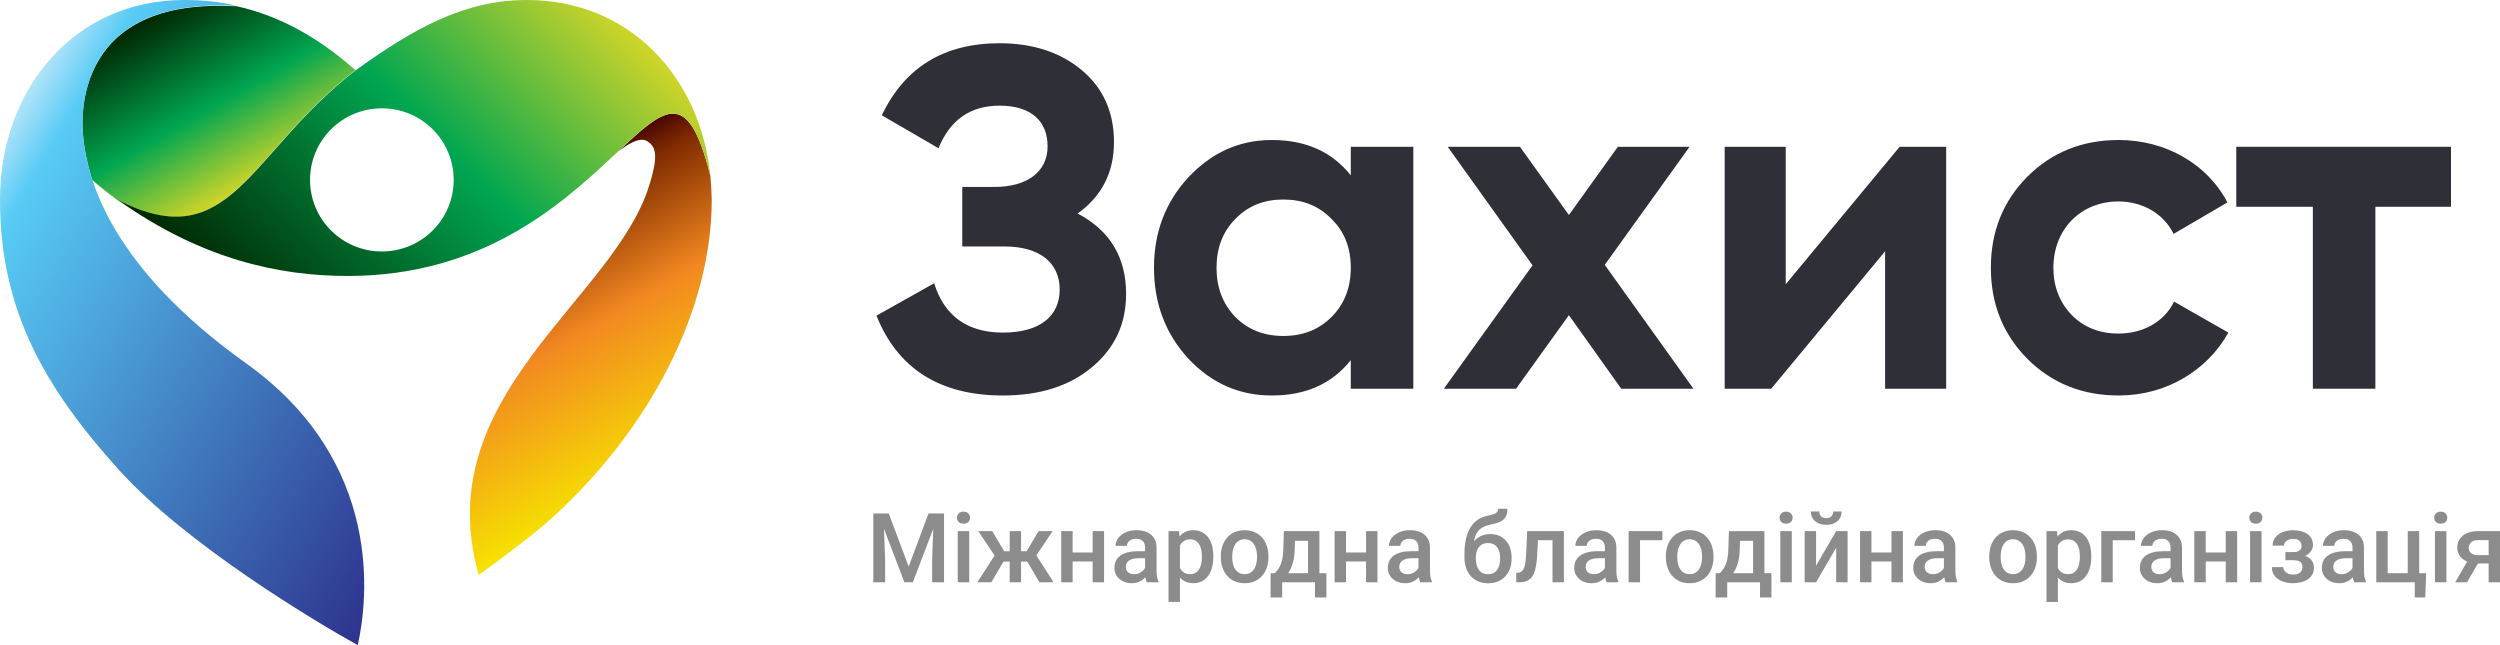 <svg width="310" height="80" viewBox="0 0 310 80" fill="none" xmlns="http://www.w3.org/2000/svg">
<g clip-path="url(#clip0_124_3105)">
<path d="M88.079 21.781C85.325 10.803 82.512 13.255 76.652 18.803C77.824 17.869 79.289 16.993 80.168 17.46C81.281 18.102 81.75 19.095 80.461 23.124C76.007 37.255 53.035 49.109 59.364 71.299C62.998 68.672 66.514 65.985 68.565 64.117C80.637 53.08 88.255 38.423 88.255 24.759C88.197 22.774 88.079 21.956 88.079 21.781Z" fill="url(#paint0_linear_124_3105)"/>
<path d="M44.069 8.701C40.495 5.547 35.63 2.161 29.302 0.759C29.126 0.759 29.009 0.759 28.833 0.759C8.322 -0.175 10.197 16.058 10.314 16.934C10.432 18.394 10.783 20.204 11.428 22.307C12.483 23.241 13.537 24.058 14.651 24.876C28.598 31.942 30.708 18.978 44.069 8.701Z" fill="url(#paint1_linear_124_3105)"/>
<path d="M65.342 0C57.548 0 51.277 3.562 44.128 8.701C30.767 18.978 28.657 31.942 14.651 24.817C25.023 32.175 34.634 34.219 43.132 34.219C76.359 34.219 82.395 -1.051 88.079 21.781C86.849 9.518 78.058 0 65.342 0ZM47.351 31.183C42.428 31.183 38.443 27.212 38.443 22.307C38.443 17.401 42.428 13.431 47.351 13.431C52.273 13.431 56.258 17.401 56.258 22.307C56.258 27.212 52.273 31.183 47.351 31.183Z" fill="url(#paint2_linear_124_3105)"/>
<path d="M30.473 45.022C13.947 33.226 10.783 22.423 10.314 16.876C10.255 16 8.322 -0.175 28.832 0.701C29.008 0.701 29.125 0.701 29.301 0.701C27.309 0.234 25.14 0 22.855 0C9.142 0 0 11.095 0 24.759C0 38.423 5.509 48 14.65 58.161C23.031 67.504 39.205 77.139 44.362 80C45.593 74.511 47.702 57.285 30.473 45.022Z" fill="url(#paint3_linear_124_3105)"/>
<path d="M138.134 17.601C138.134 21.381 136.631 24.321 133.626 26.481C137.653 28.581 139.636 31.941 139.636 36.441C139.636 40.221 138.194 43.221 135.369 45.561C132.544 47.901 128.878 49.041 124.37 49.041C116.557 49.041 111.328 45.741 108.683 39.141L115.835 35.121C117.098 39.201 119.983 41.241 124.37 41.241C128.938 41.241 131.402 39.201 131.402 35.901C131.402 32.601 128.938 30.561 124.55 30.561H119.321V23.181H123.288C127.435 23.181 129.9 21.261 129.9 18.141C129.9 15.021 127.856 13.101 123.949 13.101C120.343 13.101 117.819 14.841 116.376 18.381L109.344 14.301C112.169 8.361 117.037 5.361 123.949 5.361C128.097 5.361 131.522 6.501 134.167 8.721C136.812 10.941 138.134 13.941 138.134 17.601Z" fill="#2F3037"/>
<path fill-rule="evenodd" clip-rule="evenodd" d="M157.7 17.361C161.908 17.361 165.153 18.801 167.497 21.741V18.201H175.251V48.201H167.497V44.661C165.153 47.601 161.908 49.041 157.7 49.041C153.673 49.041 150.247 47.541 147.363 44.481C144.538 41.421 143.095 37.641 143.095 33.201C143.095 28.761 144.538 25.041 147.363 21.981C150.247 18.921 153.673 17.361 157.7 17.361ZM150.849 33.201C150.849 35.661 151.63 37.701 153.193 39.321C154.755 40.881 156.739 41.661 159.143 41.661C161.547 41.661 163.53 40.881 165.093 39.321C166.716 37.701 167.497 35.661 167.497 33.201C167.497 30.741 166.716 28.701 165.093 27.141C163.53 25.521 161.547 24.741 159.143 24.741C156.739 24.741 154.755 25.521 153.193 27.141C151.63 28.701 150.849 30.741 150.849 33.201Z" fill="#2F3037"/>
<path d="M209.508 18.201L198.99 32.841L209.989 48.201H201.033L194.542 39.081L187.991 48.201H179.036L190.035 32.901L179.516 18.201H188.472L194.542 26.661L200.613 18.201H209.508Z" fill="#2F3037"/>
<path d="M233.753 31.161L219.629 48.201H213.859V18.201H221.432V35.241L235.556 18.201H241.326V48.201H233.753V31.161Z" fill="#2F3037"/>
<path d="M276.318 41.241C273.674 45.981 268.565 49.041 262.735 49.041C258.227 49.041 254.441 47.541 251.375 44.481C248.37 41.421 246.868 37.701 246.868 33.201C246.868 28.701 248.37 24.981 251.375 21.921C254.441 18.861 258.227 17.361 262.735 17.361C268.565 17.361 273.734 20.361 276.198 25.101L269.527 29.001C268.324 26.541 265.74 24.981 262.675 24.981C258.047 24.981 254.621 28.401 254.621 33.201C254.621 35.541 255.402 37.521 256.905 39.081C258.407 40.581 260.331 41.361 262.675 41.361C265.8 41.361 268.385 39.861 269.587 37.401L276.318 41.241Z" fill="#2F3037"/>
<path d="M277.298 25.641V18.201H303.924V25.641H294.547V48.201H286.794V25.641H277.298Z" fill="#2F3037"/>
<path d="M112.674 70.25L110.203 63.67H108.29V72.201H109.757V69.365L109.612 65.566L112.146 72.201H113.191L115.73 65.562L115.585 69.365V72.201H117.059V63.67H115.139L112.674 70.25Z" fill="#8C8C8C"/>
<path d="M118.878 63.664C118.737 63.805 118.667 63.983 118.667 64.197C118.667 64.408 118.737 64.584 118.878 64.725C119.023 64.865 119.222 64.936 119.477 64.936C119.727 64.936 119.925 64.865 120.07 64.725C120.214 64.584 120.287 64.408 120.287 64.197C120.287 63.983 120.214 63.805 120.07 63.664C119.925 63.52 119.727 63.447 119.477 63.447C119.222 63.447 119.023 63.52 118.878 63.664Z" fill="#8C8C8C"/>
<path d="M124.433 69.641L122.928 72.201H121.191L123.33 68.884L121.302 65.861H123.04L124.519 68.358H125.2V65.861H126.608V68.358H127.301L128.78 65.861H130.523L128.507 68.866L130.646 72.201H128.891L127.381 69.641H126.608V72.201H125.2V69.641H124.433Z" fill="#8C8C8C"/>
<path fill-rule="evenodd" clip-rule="evenodd" d="M141.869 67.32C141.951 67.484 141.992 67.68 141.992 67.906V68.346H141.088C140.626 68.346 140.216 68.393 139.856 68.486C139.496 68.576 139.19 68.709 138.94 68.885C138.693 69.061 138.506 69.279 138.376 69.541C138.251 69.799 138.189 70.096 138.189 70.432C138.189 70.791 138.281 71.113 138.465 71.398C138.648 71.68 138.903 71.904 139.228 72.072C139.552 72.236 139.922 72.318 140.337 72.318C140.666 72.318 140.955 72.266 141.206 72.16C141.46 72.055 141.677 71.92 141.857 71.756C141.922 71.697 141.982 71.637 142.038 71.576C142.04 71.591 142.043 71.606 142.045 71.621C142.084 71.856 142.137 72.049 142.203 72.201H143.653V72.108C143.575 71.939 143.514 71.742 143.471 71.516C143.432 71.285 143.413 71.025 143.413 70.736V67.918C143.413 67.434 143.305 67.031 143.09 66.711C142.878 66.387 142.587 66.145 142.215 65.984C141.847 65.824 141.425 65.744 140.947 65.744C140.548 65.744 140.188 65.797 139.867 65.902C139.546 66.008 139.271 66.152 139.04 66.336C138.809 66.52 138.633 66.729 138.511 66.963C138.39 67.197 138.33 67.439 138.33 67.689H139.738C139.738 67.522 139.785 67.371 139.879 67.238C139.973 67.106 140.104 67 140.272 66.922C140.441 66.844 140.64 66.805 140.871 66.805C141.121 66.805 141.329 66.85 141.493 66.939C141.661 67.029 141.787 67.156 141.869 67.32ZM141.992 70.412V69.219H141.194C140.932 69.219 140.701 69.244 140.501 69.295C140.302 69.342 140.135 69.412 140.002 69.506C139.869 69.6 139.77 69.713 139.703 69.846C139.636 69.979 139.603 70.129 139.603 70.297C139.603 70.465 139.642 70.619 139.721 70.76C139.799 70.897 139.912 71.004 140.061 71.082C140.214 71.16 140.398 71.199 140.613 71.199C140.902 71.199 141.155 71.141 141.37 71.023C141.589 70.902 141.761 70.756 141.886 70.584C141.928 70.525 141.963 70.468 141.992 70.412Z" fill="#8C8C8C"/>
<path fill-rule="evenodd" clip-rule="evenodd" d="M146.261 66.522L146.201 65.861H144.897V74.639H146.312V71.611C146.493 71.816 146.704 71.979 146.946 72.102C147.243 72.246 147.59 72.318 147.985 72.318C148.384 72.318 148.736 72.238 149.041 72.078C149.347 71.918 149.603 71.693 149.81 71.404C150.022 71.111 150.18 70.77 150.286 70.379C150.395 69.984 150.45 69.557 150.45 69.096V68.973C150.45 68.488 150.397 68.049 150.292 67.654C150.186 67.256 150.027 66.916 149.816 66.635C149.605 66.35 149.345 66.131 149.035 65.979C148.726 65.822 148.372 65.744 147.973 65.744C147.582 65.744 147.239 65.818 146.946 65.967C146.681 66.101 146.453 66.286 146.261 66.522ZM146.312 70.426C146.426 70.66 146.586 70.848 146.793 70.988C147.005 71.125 147.275 71.193 147.603 71.193C147.858 71.193 148.075 71.139 148.255 71.029C148.435 70.92 148.582 70.77 148.695 70.578C148.812 70.383 148.899 70.158 148.953 69.904C149.008 69.65 149.035 69.381 149.035 69.096V68.973C149.035 68.68 149.008 68.408 148.953 68.158C148.899 67.904 148.812 67.682 148.695 67.49C148.578 67.299 148.427 67.15 148.243 67.045C148.063 66.936 147.846 66.881 147.592 66.881C147.341 66.881 147.126 66.924 146.946 67.01C146.766 67.092 146.615 67.207 146.494 67.356C146.424 67.441 146.364 67.534 146.312 67.636V70.426Z" fill="#8C8C8C"/>
<path fill-rule="evenodd" clip-rule="evenodd" d="M151.583 67.695C151.45 68.086 151.383 68.51 151.383 68.967V69.102C151.383 69.559 151.45 69.983 151.583 70.373C151.716 70.764 151.91 71.106 152.164 71.398C152.418 71.688 152.727 71.914 153.091 72.078C153.459 72.238 153.876 72.318 154.341 72.318C154.803 72.318 155.216 72.238 155.58 72.078C155.944 71.914 156.253 71.688 156.507 71.398C156.762 71.106 156.955 70.764 157.088 70.373C157.221 69.983 157.288 69.559 157.288 69.102V68.967C157.288 68.51 157.221 68.086 157.088 67.695C156.955 67.301 156.762 66.959 156.507 66.67C156.253 66.377 155.942 66.15 155.574 65.99C155.21 65.826 154.795 65.744 154.33 65.744C153.868 65.744 153.453 65.826 153.085 65.99C152.722 66.15 152.412 66.377 152.158 66.67C151.908 66.959 151.716 67.301 151.583 67.695ZM152.886 69.91C152.827 69.656 152.798 69.387 152.798 69.102V68.967C152.798 68.686 152.827 68.42 152.886 68.17C152.945 67.916 153.036 67.692 153.162 67.496C153.287 67.301 153.445 67.148 153.637 67.039C153.833 66.926 154.064 66.869 154.33 66.869C154.596 66.869 154.825 66.926 155.016 67.039C155.212 67.148 155.373 67.301 155.498 67.496C155.627 67.692 155.721 67.916 155.78 68.17C155.842 68.42 155.873 68.686 155.873 68.967V69.102C155.873 69.387 155.842 69.656 155.78 69.91C155.721 70.164 155.629 70.387 155.504 70.578C155.378 70.77 155.218 70.92 155.022 71.029C154.831 71.139 154.604 71.193 154.341 71.193C154.071 71.193 153.839 71.139 153.643 71.029C153.447 70.92 153.287 70.77 153.162 70.578C153.036 70.387 152.945 70.164 152.886 69.91Z" fill="#8C8C8C"/>
<path fill-rule="evenodd" clip-rule="evenodd" d="M158.08 71.076C158.249 70.897 158.393 70.717 158.515 70.537C158.64 70.354 158.746 70.152 158.832 69.934C158.918 69.711 158.984 69.451 159.031 69.154C159.082 68.858 159.115 68.504 159.131 68.094L159.201 65.861H163.604V71.076H164.472V74.088H163.058V72.201H158.99V74.088H157.552L157.558 71.076H158.08ZM160.546 68.094L160.578 67.057H162.195V71.076H159.725C159.757 71.032 159.787 70.988 159.818 70.942C160.025 70.621 160.193 70.229 160.322 69.764C160.452 69.299 160.526 68.742 160.546 68.094Z" fill="#8C8C8C"/>
<path fill-rule="evenodd" clip-rule="evenodd" d="M175.771 67.32C175.853 67.484 175.894 67.68 175.894 67.906V68.346H174.99C174.529 68.346 174.118 68.393 173.758 68.486C173.398 68.576 173.093 68.709 172.842 68.885C172.596 69.061 172.408 69.279 172.279 69.541C172.153 69.799 172.091 70.096 172.091 70.432C172.091 70.791 172.183 71.113 172.367 71.398C172.551 71.68 172.805 71.904 173.13 72.072C173.454 72.236 173.824 72.318 174.239 72.318C174.568 72.318 174.857 72.266 175.108 72.16C175.362 72.055 175.579 71.92 175.759 71.756C175.824 71.697 175.884 71.637 175.94 71.576C175.943 71.591 175.945 71.606 175.947 71.621C175.986 71.856 176.039 72.049 176.106 72.201H177.555V72.108C177.477 71.939 177.416 71.742 177.373 71.516C177.334 71.285 177.315 71.025 177.315 70.736V67.918C177.315 67.434 177.207 67.031 176.992 66.711C176.78 66.387 176.489 66.145 176.117 65.984C175.749 65.824 175.327 65.744 174.849 65.744C174.45 65.744 174.09 65.797 173.769 65.902C173.449 66.008 173.173 66.152 172.942 66.336C172.711 66.52 172.535 66.729 172.414 66.963C172.292 67.197 172.232 67.439 172.232 67.689H173.64C173.64 67.522 173.687 67.371 173.781 67.238C173.875 67.106 174.006 67 174.174 66.922C174.343 66.844 174.542 66.805 174.773 66.805C175.024 66.805 175.231 66.85 175.395 66.939C175.564 67.029 175.689 67.156 175.771 67.32ZM175.894 70.412V69.219H175.096C174.834 69.219 174.603 69.244 174.403 69.295C174.204 69.342 174.037 69.412 173.904 69.506C173.771 69.6 173.672 69.713 173.605 69.846C173.539 69.979 173.505 70.129 173.505 70.297C173.505 70.465 173.544 70.619 173.623 70.76C173.701 70.897 173.814 71.004 173.963 71.082C174.116 71.16 174.3 71.199 174.515 71.199C174.804 71.199 175.057 71.141 175.272 71.023C175.491 70.902 175.663 70.756 175.789 70.584C175.83 70.525 175.866 70.468 175.894 70.412Z" fill="#8C8C8C"/>
<path fill-rule="evenodd" clip-rule="evenodd" d="M186.77 63.945C186.868 63.719 186.917 63.432 186.917 63.084H185.773C185.773 63.264 185.724 63.406 185.626 63.512C185.532 63.613 185.387 63.697 185.191 63.764C184.996 63.826 184.751 63.889 184.458 63.951C184.027 64.037 183.636 64.193 183.284 64.42C182.936 64.647 182.634 64.951 182.38 65.334C182.13 65.713 181.936 66.18 181.799 66.734C181.662 67.289 181.593 67.939 181.593 68.686V68.97C181.593 68.983 181.593 68.995 181.593 69.008V69.137C181.593 69.594 181.658 70.016 181.787 70.402C181.916 70.789 182.106 71.127 182.356 71.416C182.607 71.701 182.914 71.924 183.278 72.084C183.642 72.244 184.055 72.324 184.516 72.324C184.982 72.324 185.395 72.248 185.755 72.096C186.119 71.939 186.426 71.725 186.676 71.451C186.927 71.174 187.117 70.85 187.246 70.479C187.375 70.108 187.439 69.703 187.439 69.266V69.137C187.439 68.719 187.379 68.332 187.258 67.977C187.14 67.621 186.968 67.313 186.741 67.051C186.514 66.789 186.236 66.586 185.908 66.442C185.579 66.293 185.203 66.219 184.781 66.219C184.358 66.219 183.975 66.303 183.63 66.471C183.313 66.627 183.028 66.84 182.776 67.108C182.779 67.091 182.782 67.074 182.785 67.057C182.863 66.639 182.99 66.297 183.166 66.031C183.346 65.762 183.568 65.553 183.83 65.404C184.096 65.252 184.393 65.141 184.722 65.07C185.078 65 185.391 64.922 185.661 64.836C185.935 64.75 186.164 64.637 186.348 64.496C186.536 64.352 186.676 64.168 186.77 63.945ZM183.642 67.59C183.865 67.422 184.153 67.338 184.505 67.338C184.775 67.338 185.006 67.387 185.197 67.484C185.389 67.582 185.546 67.715 185.667 67.883C185.788 68.047 185.876 68.236 185.931 68.451C185.99 68.666 186.019 68.895 186.019 69.137V69.266C186.019 69.527 185.99 69.775 185.931 70.01C185.876 70.244 185.788 70.451 185.667 70.631C185.549 70.807 185.395 70.945 185.203 71.047C185.015 71.148 184.786 71.199 184.516 71.199C184.25 71.199 184.02 71.148 183.824 71.047C183.632 70.945 183.476 70.807 183.354 70.631C183.237 70.451 183.149 70.244 183.09 70.01C183.031 69.775 183.002 69.527 183.002 69.266V69.137C183.002 68.817 183.053 68.52 183.155 68.246C183.26 67.973 183.423 67.754 183.642 67.59Z" fill="#8C8C8C"/>
<path d="M193.925 65.861V72.201H192.511V66.986H190.706L190.597 68.996C190.574 69.461 190.527 69.871 190.456 70.227C190.39 70.578 190.3 70.881 190.186 71.135C190.073 71.385 189.934 71.588 189.77 71.744C189.605 71.9 189.414 72.016 189.194 72.09C188.975 72.164 188.729 72.201 188.455 72.201H188.015L188.009 71.041L188.232 71.023C188.377 71.012 188.502 70.975 188.607 70.912C188.713 70.846 188.803 70.752 188.877 70.631C188.956 70.51 189.018 70.354 189.065 70.162C189.116 69.971 189.155 69.744 189.183 69.483C189.214 69.221 189.237 68.916 189.253 68.568L189.371 65.861H193.925Z" fill="#8C8C8C"/>
<path fill-rule="evenodd" clip-rule="evenodd" d="M198.509 66.939C198.678 67.029 198.803 67.156 198.885 67.32C198.967 67.484 199.008 67.68 199.008 67.906V68.346H198.104C197.643 68.346 197.232 68.393 196.872 68.486C196.512 68.576 196.207 68.709 195.956 68.885C195.71 69.061 195.522 69.279 195.393 69.541C195.267 69.799 195.205 70.096 195.205 70.432C195.205 70.791 195.297 71.113 195.481 71.398C195.665 71.68 195.919 71.904 196.244 72.072C196.568 72.236 196.938 72.318 197.353 72.318C197.682 72.318 197.971 72.266 198.222 72.16C198.476 72.055 198.693 71.92 198.873 71.756C198.938 71.697 198.998 71.637 199.054 71.576C199.057 71.591 199.059 71.606 199.061 71.621C199.1 71.856 199.153 72.049 199.22 72.201H200.669V72.108C200.591 71.939 200.53 71.742 200.487 71.516C200.448 71.285 200.429 71.025 200.429 70.736V67.918C200.429 67.434 200.321 67.031 200.106 66.711C199.895 66.387 199.603 66.145 199.231 65.984C198.863 65.824 198.441 65.744 197.963 65.744C197.564 65.744 197.204 65.797 196.883 65.902C196.563 66.008 196.287 66.152 196.056 66.336C195.825 66.52 195.649 66.729 195.528 66.963C195.406 67.197 195.346 67.439 195.346 67.689H196.754C196.754 67.522 196.801 67.371 196.895 67.238C196.989 67.106 197.12 67 197.288 66.922C197.457 66.844 197.656 66.805 197.887 66.805C198.138 66.805 198.345 66.85 198.509 66.939ZM199.008 70.412V69.219H198.21C197.948 69.219 197.717 69.244 197.517 69.295C197.318 69.342 197.152 69.412 197.018 69.506C196.885 69.6 196.786 69.713 196.719 69.846C196.653 69.979 196.619 70.129 196.619 70.297C196.619 70.465 196.658 70.619 196.737 70.76C196.815 70.897 196.928 71.004 197.077 71.082C197.23 71.16 197.414 71.199 197.629 71.199C197.918 71.199 198.171 71.141 198.386 71.023C198.605 70.902 198.777 70.756 198.903 70.584C198.944 70.525 198.98 70.468 199.008 70.412Z" fill="#8C8C8C"/>
<path fill-rule="evenodd" clip-rule="evenodd" d="M206.768 67.695C206.635 68.086 206.568 68.51 206.568 68.967V69.102C206.568 69.559 206.635 69.983 206.768 70.373C206.901 70.764 207.094 71.106 207.349 71.398C207.603 71.688 207.912 71.914 208.276 72.078C208.644 72.238 209.061 72.318 209.526 72.318C209.988 72.318 210.401 72.238 210.765 72.078C211.129 71.914 211.438 71.688 211.692 71.398C211.947 71.106 212.14 70.764 212.273 70.373C212.406 69.983 212.473 69.559 212.473 69.102V68.967C212.473 68.51 212.406 68.086 212.273 67.695C212.14 67.301 211.947 66.959 211.692 66.67C211.438 66.377 211.127 66.15 210.759 65.99C210.395 65.826 209.98 65.744 209.515 65.744C209.053 65.744 208.638 65.826 208.27 65.99C207.906 66.15 207.597 66.377 207.343 66.67C207.092 66.959 206.901 67.301 206.768 67.695ZM208.071 69.91C208.012 69.656 207.983 69.387 207.983 69.102V68.967C207.983 68.686 208.012 68.42 208.071 68.17C208.129 67.916 208.221 67.692 208.347 67.496C208.472 67.301 208.63 67.148 208.822 67.039C209.018 66.926 209.248 66.869 209.515 66.869C209.781 66.869 210.01 66.926 210.201 67.039C210.397 67.148 210.557 67.301 210.683 67.496C210.812 67.692 210.906 67.916 210.964 68.17C211.027 68.42 211.058 68.686 211.058 68.967V69.102C211.058 69.387 211.027 69.656 210.964 69.91C210.906 70.164 210.814 70.387 210.688 70.578C210.563 70.77 210.403 70.92 210.207 71.029C210.015 71.139 209.788 71.193 209.526 71.193C209.256 71.193 209.023 71.139 208.828 71.029C208.632 70.92 208.472 70.77 208.347 70.578C208.221 70.387 208.129 70.164 208.071 69.91Z" fill="#8C8C8C"/>
<path fill-rule="evenodd" clip-rule="evenodd" d="M213.265 71.076C213.433 70.897 213.578 70.717 213.7 70.537C213.825 70.354 213.93 70.152 214.016 69.934C214.103 69.711 214.169 69.451 214.216 69.154C214.267 68.858 214.3 68.504 214.316 68.094L214.386 65.861H218.788V71.076H219.657V74.088H218.242V72.201H214.175V74.088H212.737L212.743 71.076H213.265ZM215.73 68.094L215.763 67.057H217.38V71.076H214.91C214.941 71.032 214.972 70.988 215.003 70.942C215.21 70.621 215.378 70.229 215.507 69.764C215.636 69.299 215.711 68.742 215.73 68.094Z" fill="#8C8C8C"/>
<path d="M220.878 63.664C220.737 63.805 220.667 63.983 220.667 64.197C220.667 64.408 220.737 64.584 220.878 64.725C221.023 64.865 221.222 64.936 221.477 64.936C221.727 64.936 221.925 64.865 222.069 64.725C222.214 64.584 222.287 64.408 222.287 64.197C222.287 63.983 222.214 63.805 222.069 63.664C221.925 63.52 221.727 63.447 221.477 63.447C221.222 63.447 221.023 63.52 220.878 63.664Z" fill="#8C8C8C"/>
<path d="M227.686 65.861L225.192 70.139V65.861H223.777V72.201H225.192L227.686 67.918V72.201H229.101V65.861H227.686Z" fill="#8C8C8C"/>
<path d="M228.127 64.285C228.283 64.035 228.361 63.748 228.361 63.424H227.311C227.311 63.643 227.246 63.836 227.117 64.004C226.988 64.168 226.769 64.25 226.46 64.25C226.147 64.25 225.924 64.168 225.791 64.004C225.662 63.836 225.597 63.643 225.597 63.424H224.546C224.546 63.912 224.717 64.311 225.057 64.619C225.401 64.924 225.869 65.076 226.46 65.076C226.851 65.076 227.188 65.006 227.469 64.865C227.755 64.725 227.974 64.531 228.127 64.285Z" fill="#8C8C8C"/>
<path fill-rule="evenodd" clip-rule="evenodd" d="M240.547 66.939C240.715 67.029 240.84 67.156 240.922 67.32C241.004 67.484 241.045 67.68 241.045 67.906V68.346H240.142C239.68 68.346 239.269 68.393 238.909 68.486C238.549 68.576 238.244 68.709 237.993 68.885C237.747 69.061 237.559 69.279 237.43 69.541C237.305 69.799 237.242 70.096 237.242 70.432C237.242 70.791 237.334 71.113 237.518 71.398C237.702 71.68 237.956 71.904 238.281 72.072C238.606 72.236 238.975 72.318 239.39 72.318C239.719 72.318 240.008 72.266 240.259 72.16C240.513 72.055 240.73 71.92 240.91 71.756C240.975 71.697 241.036 71.637 241.092 71.576C241.094 71.591 241.096 71.606 241.098 71.621C241.137 71.856 241.19 72.049 241.257 72.201H242.706V72.108C242.628 71.939 242.568 71.742 242.525 71.516C242.485 71.285 242.466 71.025 242.466 70.736V67.918C242.466 67.434 242.358 67.031 242.143 66.711C241.932 66.387 241.64 66.145 241.268 65.984C240.901 65.824 240.478 65.744 240.001 65.744C239.602 65.744 239.242 65.797 238.921 65.902C238.6 66.008 238.324 66.152 238.093 66.336C237.862 66.52 237.686 66.729 237.565 66.963C237.444 67.197 237.383 67.439 237.383 67.689H238.792C238.792 67.522 238.839 67.371 238.932 67.238C239.026 67.106 239.157 67 239.326 66.922C239.494 66.844 239.693 66.805 239.924 66.805C240.175 66.805 240.382 66.85 240.547 66.939ZM241.045 70.412V69.219H240.247C239.985 69.219 239.754 69.244 239.555 69.295C239.355 69.342 239.189 69.412 239.056 69.506C238.923 69.6 238.823 69.713 238.756 69.846C238.69 69.979 238.657 70.129 238.657 70.297C238.657 70.465 238.696 70.619 238.774 70.76C238.852 70.897 238.966 71.004 239.114 71.082C239.267 71.16 239.451 71.199 239.666 71.199C239.956 71.199 240.208 71.141 240.423 71.023C240.642 70.902 240.815 70.756 240.94 70.584C240.982 70.525 241.017 70.468 241.045 70.412Z" fill="#8C8C8C"/>
<path fill-rule="evenodd" clip-rule="evenodd" d="M246.868 67.695C246.735 68.086 246.668 68.51 246.668 68.967V69.102C246.668 69.559 246.735 69.983 246.868 70.373C247.001 70.764 247.195 71.106 247.449 71.398C247.703 71.688 248.012 71.914 248.376 72.078C248.744 72.238 249.161 72.318 249.627 72.318C250.088 72.318 250.501 72.238 250.865 72.078C251.229 71.914 251.538 71.688 251.792 71.398C252.047 71.106 252.24 70.764 252.374 70.373C252.507 69.983 252.573 69.559 252.573 69.102V68.967C252.573 68.51 252.507 68.086 252.374 67.695C252.24 67.301 252.047 66.959 251.792 66.67C251.538 66.377 251.227 66.15 250.859 65.99C250.495 65.826 250.081 65.744 249.615 65.744C249.153 65.744 248.738 65.826 248.371 65.99C248.007 66.15 247.697 66.377 247.443 66.67C247.193 66.959 247.001 67.301 246.868 67.695ZM248.171 69.91C248.112 69.656 248.083 69.387 248.083 69.102V68.967C248.083 68.686 248.112 68.42 248.171 68.17C248.23 67.916 248.322 67.692 248.447 67.496C248.572 67.301 248.731 67.148 248.922 67.039C249.118 66.926 249.349 66.869 249.615 66.869C249.881 66.869 250.11 66.926 250.302 67.039C250.497 67.148 250.658 67.301 250.783 67.496C250.912 67.692 251.006 67.916 251.065 68.17C251.127 68.42 251.159 68.686 251.159 68.967V69.102C251.159 69.387 251.127 69.656 251.065 69.91C251.006 70.164 250.914 70.387 250.789 70.578C250.664 70.77 250.503 70.92 250.307 71.029C250.116 71.139 249.889 71.193 249.627 71.193C249.357 71.193 249.124 71.139 248.928 71.029C248.732 70.92 248.572 70.77 248.447 70.578C248.322 70.387 248.23 70.164 248.171 69.91Z" fill="#8C8C8C"/>
<path fill-rule="evenodd" clip-rule="evenodd" d="M255.128 66.522L255.068 65.861H253.765V74.639H255.179V71.611C255.36 71.816 255.571 71.979 255.813 72.102C256.11 72.246 256.457 72.318 256.852 72.318C257.251 72.318 257.603 72.238 257.908 72.078C258.214 71.918 258.47 71.693 258.677 71.404C258.889 71.111 259.047 70.77 259.153 70.379C259.262 69.984 259.317 69.557 259.317 69.096V68.973C259.317 68.488 259.264 68.049 259.159 67.654C259.053 67.256 258.895 66.916 258.683 66.635C258.472 66.35 258.212 66.131 257.903 65.979C257.593 65.822 257.239 65.744 256.84 65.744C256.449 65.744 256.107 65.818 255.813 65.967C255.548 66.101 255.32 66.286 255.128 66.522ZM255.179 70.426C255.293 70.66 255.453 70.848 255.66 70.988C255.872 71.125 256.142 71.193 256.47 71.193C256.725 71.193 256.942 71.139 257.122 71.029C257.302 70.92 257.449 70.77 257.562 70.578C257.68 70.383 257.766 70.158 257.82 69.904C257.875 69.65 257.903 69.381 257.903 69.096V68.973C257.903 68.68 257.875 68.408 257.82 68.158C257.766 67.904 257.68 67.682 257.562 67.49C257.445 67.299 257.294 67.15 257.11 67.045C256.93 66.936 256.713 66.881 256.459 66.881C256.208 66.881 255.993 66.924 255.813 67.01C255.633 67.092 255.482 67.207 255.361 67.356C255.291 67.441 255.231 67.534 255.179 67.636V70.426Z" fill="#8C8C8C"/>
<path fill-rule="evenodd" clip-rule="evenodd" d="M268.65 66.939C268.818 67.029 268.943 67.156 269.025 67.32C269.107 67.484 269.148 67.68 269.148 67.906V68.346H268.245C267.783 68.346 267.372 68.393 267.012 68.486C266.652 68.576 266.347 68.709 266.096 68.885C265.85 69.061 265.662 69.279 265.533 69.541C265.408 69.799 265.345 70.096 265.345 70.432C265.345 70.791 265.437 71.113 265.621 71.398C265.805 71.68 266.059 71.904 266.384 72.072C266.709 72.236 267.079 72.318 267.493 72.318C267.822 72.318 268.112 72.266 268.362 72.16C268.616 72.055 268.833 71.92 269.013 71.756C269.078 71.697 269.139 71.637 269.195 71.576C269.197 71.591 269.199 71.606 269.201 71.621C269.24 71.856 269.293 72.049 269.36 72.201H270.81V72.108C270.731 71.939 270.671 71.742 270.628 71.516C270.588 71.285 270.569 71.025 270.569 70.736V67.918C270.569 67.434 270.461 67.031 270.246 66.711C270.035 66.387 269.743 66.145 269.372 65.984C269.004 65.824 268.581 65.744 268.104 65.744C267.705 65.744 267.345 65.797 267.024 65.902C266.703 66.008 266.427 66.152 266.196 66.336C265.965 66.52 265.789 66.729 265.668 66.963C265.547 67.197 265.486 67.439 265.486 67.689H266.895C266.895 67.522 266.942 67.371 267.035 67.238C267.129 67.106 267.26 67 267.429 66.922C267.597 66.844 267.797 66.805 268.027 66.805C268.278 66.805 268.485 66.85 268.65 66.939ZM269.148 70.412V69.219H268.35C268.088 69.219 267.857 69.244 267.658 69.295C267.458 69.342 267.292 69.412 267.159 69.506C267.026 69.6 266.926 69.713 266.859 69.846C266.793 69.979 266.76 70.129 266.76 70.297C266.76 70.465 266.799 70.619 266.877 70.76C266.955 70.897 267.069 71.004 267.217 71.082C267.37 71.16 267.554 71.199 267.769 71.199C268.059 71.199 268.311 71.141 268.526 71.023C268.745 70.902 268.918 70.756 269.043 70.584C269.085 70.525 269.12 70.468 269.148 70.412Z" fill="#8C8C8C"/>
<path d="M279.127 63.664C278.986 63.805 278.915 63.983 278.915 64.197C278.915 64.408 278.986 64.584 279.127 64.725C279.271 64.865 279.471 64.936 279.725 64.936C279.976 64.936 280.173 64.865 280.318 64.725C280.463 64.584 280.535 64.408 280.535 64.197C280.535 63.983 280.463 63.805 280.318 63.664C280.173 63.52 279.976 63.447 279.725 63.447C279.471 63.447 279.271 63.52 279.127 63.664Z" fill="#8C8C8C"/>
<path d="M284.973 68.358C284.824 68.424 284.624 68.457 284.374 68.457H283.388V69.465H284.374C284.628 69.465 284.84 69.496 285.008 69.559C285.176 69.617 285.301 69.711 285.383 69.84C285.466 69.969 285.507 70.139 285.507 70.35C285.507 70.506 285.466 70.654 285.383 70.795C285.301 70.932 285.176 71.043 285.008 71.129C284.84 71.211 284.622 71.252 284.356 71.252C284.098 71.252 283.877 71.209 283.693 71.123C283.509 71.033 283.368 70.918 283.27 70.777C283.173 70.637 283.124 70.486 283.124 70.326H281.709C281.709 70.783 281.836 71.16 282.091 71.457C282.349 71.75 282.676 71.967 283.071 72.108C283.47 72.248 283.881 72.318 284.303 72.318C284.691 72.318 285.045 72.275 285.366 72.189C285.687 72.104 285.963 71.979 286.193 71.814C286.428 71.65 286.608 71.451 286.733 71.217C286.863 70.979 286.927 70.711 286.927 70.414C286.927 70.148 286.876 69.914 286.775 69.711C286.677 69.504 286.53 69.33 286.334 69.189C286.19 69.086 286.021 69.002 285.826 68.936C285.971 68.872 286.102 68.796 286.217 68.709C286.409 68.561 286.555 68.391 286.657 68.199C286.759 68.008 286.81 67.805 286.81 67.59C286.81 67.289 286.751 67.025 286.634 66.799C286.52 66.568 286.354 66.377 286.135 66.225C285.92 66.068 285.657 65.951 285.348 65.873C285.039 65.791 284.691 65.75 284.303 65.75C283.85 65.75 283.433 65.826 283.053 65.979C282.674 66.131 282.37 66.35 282.144 66.635C281.92 66.92 281.809 67.26 281.809 67.654H283.223C283.223 67.49 283.272 67.346 283.37 67.221C283.468 67.096 283.601 66.998 283.769 66.928C283.942 66.858 284.135 66.822 284.35 66.822C284.613 66.822 284.82 66.863 284.973 66.945C285.125 67.027 285.233 67.133 285.295 67.262C285.362 67.387 285.395 67.52 285.395 67.66C285.395 67.82 285.362 67.961 285.295 68.082C285.233 68.199 285.125 68.291 284.973 68.358Z" fill="#8C8C8C"/>
<path fill-rule="evenodd" clip-rule="evenodd" d="M291.212 66.939C291.38 67.029 291.505 67.156 291.587 67.32C291.67 67.484 291.711 67.68 291.711 67.906V68.346H290.807C290.345 68.346 289.934 68.393 289.574 68.486C289.214 68.576 288.909 68.709 288.659 68.885C288.412 69.061 288.224 69.279 288.095 69.541C287.97 69.799 287.907 70.096 287.907 70.432C287.907 70.791 287.999 71.113 288.183 71.398C288.367 71.68 288.621 71.904 288.946 72.072C289.271 72.236 289.641 72.318 290.056 72.318C290.384 72.318 290.674 72.266 290.924 72.16C291.179 72.055 291.396 71.92 291.576 71.756C291.641 71.697 291.701 71.637 291.757 71.576C291.759 71.591 291.761 71.606 291.764 71.621C291.803 71.856 291.856 72.049 291.922 72.201H293.372V72.108C293.294 71.939 293.233 71.742 293.19 71.516C293.151 71.285 293.131 71.025 293.131 70.736V67.918C293.131 67.434 293.024 67.031 292.808 66.711C292.597 66.387 292.306 66.145 291.934 65.984C291.566 65.824 291.143 65.744 290.666 65.744C290.267 65.744 289.907 65.797 289.586 65.902C289.265 66.008 288.989 66.152 288.758 66.336C288.528 66.52 288.351 66.729 288.23 66.963C288.109 67.197 288.048 67.439 288.048 67.689H289.457C289.457 67.522 289.504 67.371 289.598 67.238C289.692 67.106 289.823 67 289.991 66.922C290.159 66.844 290.359 66.805 290.59 66.805C290.84 66.805 291.048 66.85 291.212 66.939ZM291.711 70.412V69.219H290.913C290.65 69.219 290.419 69.244 290.22 69.295C290.02 69.342 289.854 69.412 289.721 69.506C289.588 69.6 289.488 69.713 289.422 69.846C289.355 69.979 289.322 70.129 289.322 70.297C289.322 70.465 289.361 70.619 289.439 70.76C289.518 70.897 289.631 71.004 289.78 71.082C289.932 71.16 290.116 71.199 290.331 71.199C290.621 71.199 290.873 71.141 291.089 71.023C291.308 70.902 291.48 70.756 291.605 70.584C291.647 70.525 291.682 70.468 291.711 70.412Z" fill="#8C8C8C"/>
<path d="M300.732 74.082L300.844 71.082H299.981V65.861H298.56V71.076H296.072V65.861H294.657V72.201H299.435V74.082H300.732Z" fill="#8C8C8C"/>
<path d="M302.053 63.664C301.912 63.805 301.841 63.983 301.841 64.197C301.841 64.408 301.912 64.584 302.053 64.725C302.198 64.865 302.397 64.936 302.651 64.936C302.902 64.936 303.1 64.865 303.244 64.725C303.389 64.584 303.461 64.408 303.461 64.197C303.461 63.983 303.389 63.805 303.244 63.664C303.1 63.52 302.902 63.447 302.651 63.447C302.397 63.447 302.198 63.52 302.053 63.664Z" fill="#8C8C8C"/>
<path fill-rule="evenodd" clip-rule="evenodd" d="M305.931 69.641L304.448 72.201H305.909L307.265 69.869H308.591V72.201H310V65.861H307.277C306.874 65.861 306.512 65.912 306.191 66.014C305.874 66.111 305.604 66.252 305.381 66.436C305.162 66.619 304.993 66.834 304.876 67.08C304.759 67.326 304.7 67.596 304.7 67.889C304.7 68.174 304.757 68.438 304.87 68.68C304.984 68.918 305.148 69.127 305.363 69.307C305.526 69.439 305.715 69.551 305.931 69.641ZM308.591 68.838V66.975H307.277C307.011 66.975 306.791 67.022 306.619 67.115C306.447 67.205 306.32 67.324 306.238 67.473C306.156 67.617 306.114 67.766 306.114 67.918C306.114 68.07 306.152 68.217 306.226 68.358C306.304 68.498 306.424 68.613 306.584 68.703C306.748 68.793 306.954 68.838 307.2 68.838H308.591Z" fill="#8C8C8C"/>
<path d="M120.181 72.201V65.861H118.761V72.201H120.181Z" fill="#8C8C8C"/>
<path d="M135.489 68.51H133.006V65.861H131.591V72.201H133.006V69.623H135.489V72.201H136.903V65.861H135.489V68.51Z" fill="#8C8C8C"/>
<path d="M169.391 68.51H166.908V65.861H165.493V72.201H166.908V69.623H169.391V72.201H170.805V65.861H169.391V68.51Z" fill="#8C8C8C"/>
<path d="M206.134 66.986V65.861H201.949V72.201H203.363V66.986H206.134Z" fill="#8C8C8C"/>
<path d="M222.181 72.201V65.861H220.76V72.201H222.181Z" fill="#8C8C8C"/>
<path d="M234.542 68.51H232.059V65.861H230.645V72.201H232.059V69.623H234.542V72.201H235.957V65.861H234.542V68.51Z" fill="#8C8C8C"/>
<path d="M264.746 66.986V65.861H260.561V72.201H261.976V66.986H264.746Z" fill="#8C8C8C"/>
<path d="M275.992 68.51H273.51V65.861H272.095V72.201H273.51V69.623H275.992V72.201H277.407V65.861H275.992V68.51Z" fill="#8C8C8C"/>
<path d="M280.43 72.201V65.861H279.009V72.201H280.43Z" fill="#8C8C8C"/>
<path d="M303.356 72.201V65.861H301.935V72.201H303.356Z" fill="#8C8C8C"/>
</g>
<defs>
<linearGradient id="paint0_linear_124_3105" x1="81.341" y1="58.648" x2="62.402" y2="25.728" gradientUnits="userSpaceOnUse">
<stop stop-color="#F6E300"/>
<stop offset="0.52" stop-color="#F28821"/>
<stop offset="0.899" stop-color="#802B00"/>
<stop offset="1" stop-color="#4A0700"/>
</linearGradient>
<linearGradient id="paint1_linear_124_3105" x1="19.588" y1="1.371" x2="31.772" y2="22.55" gradientUnits="userSpaceOnUse">
<stop stop-color="#002600"/>
<stop offset="0.556" stop-color="#00A651"/>
<stop offset="1" stop-color="#D1D528"/>
</linearGradient>
<linearGradient id="paint2_linear_124_3105" x1="32.23" y1="42.354" x2="74.557" y2="-0.125" gradientUnits="userSpaceOnUse">
<stop stop-color="#002600"/>
<stop offset="0.556" stop-color="#00A651"/>
<stop offset="1" stop-color="#D1D528"/>
</linearGradient>
<linearGradient id="paint3_linear_124_3105" x1="-0.654" y1="17.947" x2="59.787" y2="54.392" gradientUnits="userSpaceOnUse">
<stop stop-color="#B3E4FA"/>
<stop offset="0.089" stop-color="#57CBF5"/>
<stop offset="1" stop-color="#2D338E"/>
</linearGradient>
<clipPath id="clip0_124_3105">
<rect width="310" height="80" fill="white"/>
</clipPath>
</defs>
</svg>
